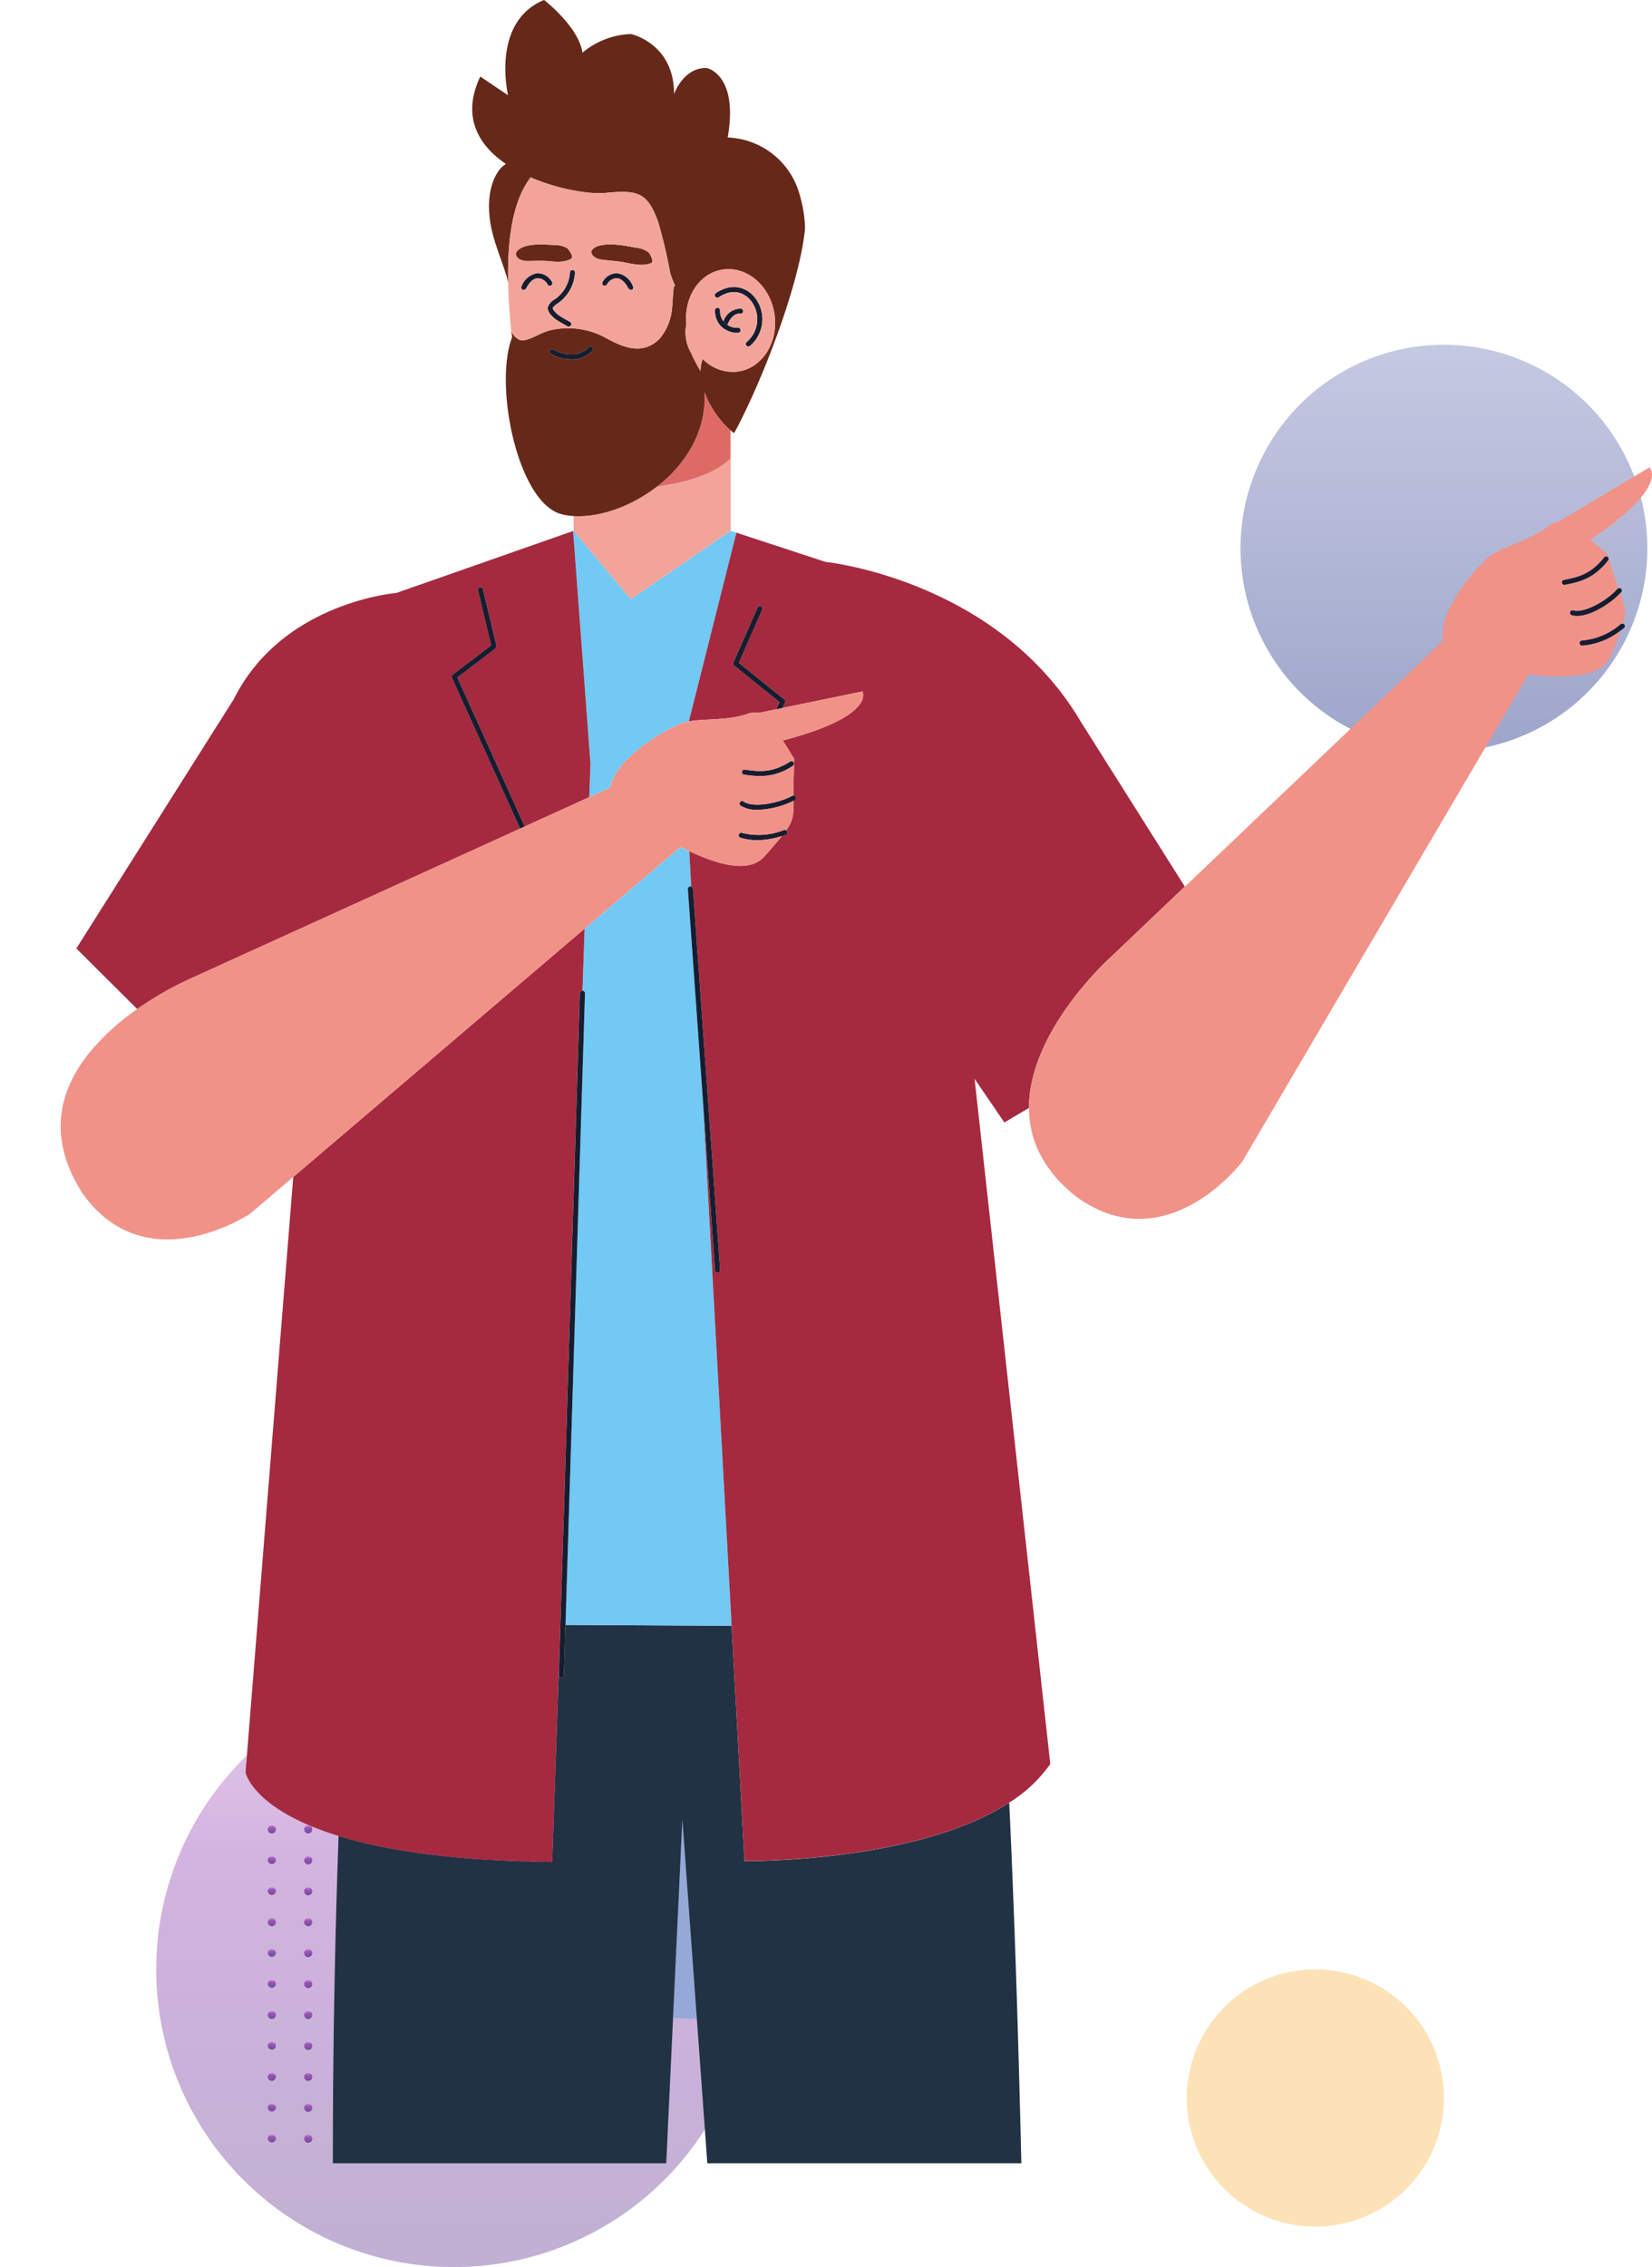 <svg xmlns="http://www.w3.org/2000/svg" xmlns:xlink="http://www.w3.org/1999/xlink" width="272.5" height="373.894" viewBox="0 0 272.5 373.894">
  <defs>
    <linearGradient id="linear-gradient" x1="0.5" x2="0.5" y2="1" gradientUnits="objectBoundingBox">
      <stop offset="0" stop-color="#7e89be"/>
      <stop offset="1" stop-color="#29398a"/>
    </linearGradient>
    <linearGradient id="linear-gradient-2" x1="0.5" x2="0.5" y2="1" gradientUnits="objectBoundingBox">
      <stop offset="0" stop-color="#ba68c8"/>
      <stop offset="0.19" stop-color="#9139af"/>
      <stop offset="0.31" stop-color="#7b1fa2"/>
      <stop offset="1" stop-color="#45147b"/>
    </linearGradient>
  </defs>
  <g id="_1" data-name="1" transform="translate(-202.75 -2903.77)">
    <g id="Group_148644" data-name="Group 148644" transform="translate(202.75 2960.628)" opacity="0.76">
      <path id="Path_145969" data-name="Path 145969" d="M33.552,0A33.552,33.552,0,1,1,0,33.552,33.552,33.552,0,0,1,33.552,0Z" transform="translate(204.624)" opacity="0.6" fill="url(#linear-gradient)" style="mix-blend-mode: multiply;isolation: isolate"/>
      <rect id="Rectangle_34812" data-name="Rectangle 34812" width="261.766" height="180.936" transform="translate(0 27.524)" fill="none"/>
      <path id="Path_145971" data-name="Path 145971" d="M21.209,0A21.209,21.209,0,1,1,0,21.209,21.209,21.209,0,0,1,21.209,0Z" transform="translate(195.758 267.932)" fill="#fda929" opacity="0.444" style="mix-blend-mode: multiply;isolation: isolate"/>
      <g id="Group_145732" data-name="Group 145732" transform="translate(25.768 218.829)">
        <path id="Path_145968" data-name="Path 145968" d="M49.1,0A49.1,49.1,0,1,1,0,49.1,49.1,49.1,0,0,1,49.1,0Z" transform="translate(0 0)" opacity="0.444" fill="url(#linear-gradient-2)" style="mix-blend-mode: multiply;isolation: isolate"/>
        <g id="Group_78276" data-name="Group 78276" transform="translate(18.405 20.246)">
          <g id="Group_53306" data-name="Group 53306" transform="translate(0)">
            <path id="Path_99200" data-name="Path 99200" d="M415.547,50.861a.667.667,0,1,1-.667-.637A.653.653,0,0,1,415.547,50.861Z" transform="translate(-414.214 -50.224)" fill="url(#linear-gradient-2)"/>
            <path id="Path_99201" data-name="Path 99201" d="M423.993,50.861a.667.667,0,1,1-.666-.637A.652.652,0,0,1,423.993,50.861Z" transform="translate(-416.659 -50.224)" fill="url(#linear-gradient-2)"/>
            <path id="Path_99202" data-name="Path 99202" d="M432.439,50.861a.667.667,0,1,1-.666-.637A.652.652,0,0,1,432.439,50.861Z" transform="translate(-419.105 -50.224)" fill="url(#linear-gradient-2)"/>
            <path id="Path_99203" data-name="Path 99203" d="M440.887,50.861a.667.667,0,1,1-.667-.637A.653.653,0,0,1,440.887,50.861Z" transform="translate(-421.55 -50.224)" fill="url(#linear-gradient-2)"/>
            <path id="Path_99204" data-name="Path 99204" d="M449.332,50.861a.667.667,0,1,1-.666-.637A.653.653,0,0,1,449.332,50.861Z" transform="translate(-423.996 -50.224)" fill="url(#linear-gradient-2)"/>
            <path id="Path_99205" data-name="Path 99205" d="M457.778,50.861a.667.667,0,1,1-.666-.637A.652.652,0,0,1,457.778,50.861Z" transform="translate(-426.441 -50.224)" fill="url(#linear-gradient-2)"/>
            <path id="Path_99206" data-name="Path 99206" d="M466.226,50.861a.667.667,0,1,1-.667-.637A.653.653,0,0,1,466.226,50.861Z" transform="translate(-428.887 -50.224)" fill="url(#linear-gradient-2)"/>
            <path id="Path_99207" data-name="Path 99207" d="M474.672,50.861a.667.667,0,1,1-.667-.637A.653.653,0,0,1,474.672,50.861Z" transform="translate(-431.332 -50.224)" fill="url(#linear-gradient-2)"/>
            <path id="Path_99208" data-name="Path 99208" d="M483.118,50.861a.667.667,0,1,1-.667-.637A.653.653,0,0,1,483.118,50.861Z" transform="translate(-433.777 -50.224)" fill="url(#linear-gradient-2)"/>
            <path id="Path_99209" data-name="Path 99209" d="M491.564,50.861a.667.667,0,1,1-.667-.637A.653.653,0,0,1,491.564,50.861Z" transform="translate(-436.223 -50.224)" fill="url(#linear-gradient-2)"/>
            <path id="Path_99210" data-name="Path 99210" d="M500.011,50.861a.667.667,0,1,1-.667-.637A.653.653,0,0,1,500.011,50.861Z" transform="translate(-438.669 -50.224)" fill="url(#linear-gradient-2)"/>
          </g>
          <g id="Group_53307" data-name="Group 53307" transform="translate(0 5.101)">
            <path id="Path_99211" data-name="Path 99211" d="M415.547,58.369a.667.667,0,1,1-.667-.637A.653.653,0,0,1,415.547,58.369Z" transform="translate(-414.214 -57.732)" fill="url(#linear-gradient-2)"/>
            <path id="Path_99212" data-name="Path 99212" d="M423.993,58.369a.667.667,0,1,1-.666-.637A.652.652,0,0,1,423.993,58.369Z" transform="translate(-416.659 -57.732)" fill="url(#linear-gradient-2)"/>
            <path id="Path_99213" data-name="Path 99213" d="M432.439,58.369a.667.667,0,1,1-.666-.637A.652.652,0,0,1,432.439,58.369Z" transform="translate(-419.105 -57.732)" fill="url(#linear-gradient-2)"/>
            <path id="Path_99214" data-name="Path 99214" d="M440.887,58.369a.667.667,0,1,1-.667-.637A.653.653,0,0,1,440.887,58.369Z" transform="translate(-421.55 -57.732)" fill="url(#linear-gradient-2)"/>
            <path id="Path_99215" data-name="Path 99215" d="M449.332,58.369a.667.667,0,1,1-.666-.637A.653.653,0,0,1,449.332,58.369Z" transform="translate(-423.996 -57.732)" fill="url(#linear-gradient-2)"/>
            <path id="Path_99216" data-name="Path 99216" d="M457.778,58.369a.667.667,0,1,1-.666-.637A.652.652,0,0,1,457.778,58.369Z" transform="translate(-426.441 -57.732)" fill="url(#linear-gradient-2)"/>
            <path id="Path_99217" data-name="Path 99217" d="M466.226,58.369a.667.667,0,1,1-.667-.637A.653.653,0,0,1,466.226,58.369Z" transform="translate(-428.887 -57.732)" fill="url(#linear-gradient-2)"/>
            <path id="Path_99218" data-name="Path 99218" d="M474.672,58.369a.667.667,0,1,1-.667-.637A.653.653,0,0,1,474.672,58.369Z" transform="translate(-431.332 -57.732)" fill="url(#linear-gradient-2)"/>
            <path id="Path_99219" data-name="Path 99219" d="M483.118,58.369a.667.667,0,1,1-.667-.637A.653.653,0,0,1,483.118,58.369Z" transform="translate(-433.777 -57.732)" fill="url(#linear-gradient-2)"/>
            <path id="Path_99220" data-name="Path 99220" d="M491.564,58.369a.667.667,0,1,1-.667-.637A.653.653,0,0,1,491.564,58.369Z" transform="translate(-436.223 -57.732)" fill="url(#linear-gradient-2)"/>
            <path id="Path_99221" data-name="Path 99221" d="M500.011,58.369a.667.667,0,1,1-.667-.637A.653.653,0,0,1,500.011,58.369Z" transform="translate(-438.669 -57.732)" fill="url(#linear-gradient-2)"/>
          </g>
          <g id="Group_53308" data-name="Group 53308" transform="translate(0 10.202)">
            <ellipse id="Ellipse_3955" data-name="Ellipse 3955" cx="0.667" cy="0.638" rx="0.667" ry="0.638" fill="url(#linear-gradient-2)"/>
            <path id="Path_99222" data-name="Path 99222" d="M423.993,65.877a.667.667,0,1,1-.666-.637A.653.653,0,0,1,423.993,65.877Z" transform="translate(-416.659 -65.24)" fill="url(#linear-gradient-2)"/>
            <ellipse id="Ellipse_3956" data-name="Ellipse 3956" cx="0.667" cy="0.638" rx="0.667" ry="0.638" transform="translate(12.002)" fill="url(#linear-gradient-2)"/>
            <path id="Path_99223" data-name="Path 99223" d="M440.887,65.877a.667.667,0,1,1-.667-.637A.653.653,0,0,1,440.887,65.877Z" transform="translate(-421.55 -65.24)" fill="url(#linear-gradient-2)"/>
            <path id="Path_99224" data-name="Path 99224" d="M449.332,65.877a.667.667,0,1,1-.666-.637A.653.653,0,0,1,449.332,65.877Z" transform="translate(-423.996 -65.24)" fill="url(#linear-gradient-2)"/>
            <ellipse id="Ellipse_3957" data-name="Ellipse 3957" cx="0.667" cy="0.638" rx="0.667" ry="0.638" transform="translate(30.004)" fill="url(#linear-gradient-2)"/>
            <path id="Path_99225" data-name="Path 99225" d="M466.226,65.877a.667.667,0,1,1-.667-.637A.654.654,0,0,1,466.226,65.877Z" transform="translate(-428.887 -65.24)" fill="url(#linear-gradient-2)"/>
            <ellipse id="Ellipse_3958" data-name="Ellipse 3958" cx="0.667" cy="0.638" rx="0.667" ry="0.638" transform="translate(42.006)" fill="url(#linear-gradient-2)"/>
            <ellipse id="Ellipse_3959" data-name="Ellipse 3959" cx="0.667" cy="0.638" rx="0.667" ry="0.638" transform="translate(48.007)" fill="url(#linear-gradient-2)"/>
            <path id="Path_99226" data-name="Path 99226" d="M491.564,65.877a.667.667,0,1,1-.667-.637A.654.654,0,0,1,491.564,65.877Z" transform="translate(-436.223 -65.24)" fill="url(#linear-gradient-2)"/>
            <path id="Path_99227" data-name="Path 99227" d="M500.011,65.877a.667.667,0,1,1-.667-.637A.653.653,0,0,1,500.011,65.877Z" transform="translate(-438.669 -65.24)" fill="url(#linear-gradient-2)"/>
          </g>
          <g id="Group_53309" data-name="Group 53309" transform="translate(0 15.303)">
            <ellipse id="Ellipse_3960" data-name="Ellipse 3960" cx="0.667" cy="0.638" rx="0.667" ry="0.638" transform="translate(0 0)" fill="url(#linear-gradient-2)"/>
            <path id="Path_99228" data-name="Path 99228" d="M423.993,73.385a.667.667,0,1,1-.666-.638A.652.652,0,0,1,423.993,73.385Z" transform="translate(-416.659 -72.747)" fill="url(#linear-gradient-2)"/>
            <ellipse id="Ellipse_3961" data-name="Ellipse 3961" cx="0.667" cy="0.638" rx="0.667" ry="0.638" transform="translate(12.002 0)" fill="url(#linear-gradient-2)"/>
            <path id="Path_99229" data-name="Path 99229" d="M440.887,73.385a.667.667,0,1,1-.667-.638A.653.653,0,0,1,440.887,73.385Z" transform="translate(-421.55 -72.747)" fill="url(#linear-gradient-2)"/>
            <path id="Path_99230" data-name="Path 99230" d="M449.332,73.385a.667.667,0,1,1-.666-.638A.652.652,0,0,1,449.332,73.385Z" transform="translate(-423.996 -72.747)" fill="url(#linear-gradient-2)"/>
            <ellipse id="Ellipse_3962" data-name="Ellipse 3962" cx="0.667" cy="0.638" rx="0.667" ry="0.638" transform="translate(30.004 0)" fill="url(#linear-gradient-2)"/>
            <path id="Path_99231" data-name="Path 99231" d="M466.226,73.385a.667.667,0,1,1-.667-.638A.653.653,0,0,1,466.226,73.385Z" transform="translate(-428.887 -72.747)" fill="url(#linear-gradient-2)"/>
            <ellipse id="Ellipse_3963" data-name="Ellipse 3963" cx="0.667" cy="0.638" rx="0.667" ry="0.638" transform="translate(42.006 0)" fill="url(#linear-gradient-2)"/>
            <ellipse id="Ellipse_3964" data-name="Ellipse 3964" cx="0.667" cy="0.638" rx="0.667" ry="0.638" transform="translate(48.007 0)" fill="url(#linear-gradient-2)"/>
            <path id="Path_99232" data-name="Path 99232" d="M491.564,73.385a.667.667,0,1,1-.667-.638A.653.653,0,0,1,491.564,73.385Z" transform="translate(-436.223 -72.747)" fill="url(#linear-gradient-2)"/>
            <path id="Path_99233" data-name="Path 99233" d="M500.011,73.385a.667.667,0,1,1-.667-.638A.653.653,0,0,1,500.011,73.385Z" transform="translate(-438.669 -72.747)" fill="url(#linear-gradient-2)"/>
          </g>
          <g id="Group_53310" data-name="Group 53310" transform="translate(0 20.404)">
            <path id="Path_99234" data-name="Path 99234" d="M415.547,80.893a.667.667,0,1,1-.667-.638A.653.653,0,0,1,415.547,80.893Z" transform="translate(-414.214 -80.255)" fill="url(#linear-gradient-2)"/>
            <path id="Path_99235" data-name="Path 99235" d="M423.993,80.893a.667.667,0,1,1-.666-.638A.652.652,0,0,1,423.993,80.893Z" transform="translate(-416.659 -80.255)" fill="url(#linear-gradient-2)"/>
            <path id="Path_99236" data-name="Path 99236" d="M432.439,80.893a.667.667,0,1,1-.666-.638A.652.652,0,0,1,432.439,80.893Z" transform="translate(-419.105 -80.255)" fill="url(#linear-gradient-2)"/>
            <path id="Path_99237" data-name="Path 99237" d="M440.887,80.893a.667.667,0,1,1-.667-.638A.653.653,0,0,1,440.887,80.893Z" transform="translate(-421.55 -80.255)" fill="url(#linear-gradient-2)"/>
            <path id="Path_99238" data-name="Path 99238" d="M449.332,80.893a.667.667,0,1,1-.666-.638A.652.652,0,0,1,449.332,80.893Z" transform="translate(-423.996 -80.255)" fill="url(#linear-gradient-2)"/>
            <path id="Path_99239" data-name="Path 99239" d="M457.778,80.893a.667.667,0,1,1-.666-.638A.652.652,0,0,1,457.778,80.893Z" transform="translate(-426.441 -80.255)" fill="url(#linear-gradient-2)"/>
            <path id="Path_99240" data-name="Path 99240" d="M466.226,80.893a.667.667,0,1,1-.667-.638A.653.653,0,0,1,466.226,80.893Z" transform="translate(-428.887 -80.255)" fill="url(#linear-gradient-2)"/>
            <path id="Path_99241" data-name="Path 99241" d="M474.672,80.893a.667.667,0,1,1-.667-.638A.652.652,0,0,1,474.672,80.893Z" transform="translate(-431.332 -80.255)" fill="url(#linear-gradient-2)"/>
            <path id="Path_99242" data-name="Path 99242" d="M483.118,80.893a.667.667,0,1,1-.667-.638A.652.652,0,0,1,483.118,80.893Z" transform="translate(-433.777 -80.255)" fill="url(#linear-gradient-2)"/>
            <path id="Path_99243" data-name="Path 99243" d="M491.564,80.893a.667.667,0,1,1-.667-.638A.653.653,0,0,1,491.564,80.893Z" transform="translate(-436.223 -80.255)" fill="url(#linear-gradient-2)"/>
            <path id="Path_99244" data-name="Path 99244" d="M500.011,80.893a.667.667,0,1,1-.667-.638A.653.653,0,0,1,500.011,80.893Z" transform="translate(-438.669 -80.255)" fill="url(#linear-gradient-2)"/>
          </g>
          <g id="Group_53311" data-name="Group 53311" transform="translate(0 25.505)">
            <ellipse id="Ellipse_3965" data-name="Ellipse 3965" cx="0.667" cy="0.638" rx="0.667" ry="0.638" transform="translate(0 0)" fill="url(#linear-gradient-2)"/>
            <path id="Path_99245" data-name="Path 99245" d="M423.993,88.4a.667.667,0,1,1-.666-.638A.652.652,0,0,1,423.993,88.4Z" transform="translate(-416.659 -87.763)" fill="url(#linear-gradient-2)"/>
            <ellipse id="Ellipse_3966" data-name="Ellipse 3966" cx="0.667" cy="0.638" rx="0.667" ry="0.638" transform="translate(12.002 0)" fill="url(#linear-gradient-2)"/>
            <path id="Path_99246" data-name="Path 99246" d="M440.887,88.4a.667.667,0,1,1-.667-.638A.653.653,0,0,1,440.887,88.4Z" transform="translate(-421.55 -87.763)" fill="url(#linear-gradient-2)"/>
            <path id="Path_99247" data-name="Path 99247" d="M449.332,88.4a.667.667,0,1,1-.666-.638A.652.652,0,0,1,449.332,88.4Z" transform="translate(-423.996 -87.763)" fill="url(#linear-gradient-2)"/>
            <ellipse id="Ellipse_3967" data-name="Ellipse 3967" cx="0.667" cy="0.638" rx="0.667" ry="0.638" transform="translate(30.004 0)" fill="url(#linear-gradient-2)"/>
            <path id="Path_99248" data-name="Path 99248" d="M466.226,88.4a.667.667,0,1,1-.667-.638A.653.653,0,0,1,466.226,88.4Z" transform="translate(-428.887 -87.763)" fill="url(#linear-gradient-2)"/>
            <ellipse id="Ellipse_3968" data-name="Ellipse 3968" cx="0.667" cy="0.638" rx="0.667" ry="0.638" transform="translate(42.006 0)" fill="url(#linear-gradient-2)"/>
            <ellipse id="Ellipse_3969" data-name="Ellipse 3969" cx="0.667" cy="0.638" rx="0.667" ry="0.638" transform="translate(48.007 0)" fill="url(#linear-gradient-2)"/>
            <path id="Path_99249" data-name="Path 99249" d="M491.564,88.4a.667.667,0,1,1-.667-.638A.653.653,0,0,1,491.564,88.4Z" transform="translate(-436.223 -87.763)" fill="url(#linear-gradient-2)"/>
            <path id="Path_99250" data-name="Path 99250" d="M500.011,88.4a.667.667,0,1,1-.667-.638A.653.653,0,0,1,500.011,88.4Z" transform="translate(-438.669 -87.763)" fill="url(#linear-gradient-2)"/>
          </g>
          <g id="Group_53312" data-name="Group 53312" transform="translate(0 30.607)">
            <ellipse id="Ellipse_3970" data-name="Ellipse 3970" cx="0.667" cy="0.638" rx="0.667" ry="0.638" fill="url(#linear-gradient-2)"/>
            <path id="Path_99251" data-name="Path 99251" d="M423.993,95.908a.667.667,0,1,1-.666-.637A.653.653,0,0,1,423.993,95.908Z" transform="translate(-416.659 -95.271)" fill="url(#linear-gradient-2)"/>
            <ellipse id="Ellipse_3971" data-name="Ellipse 3971" cx="0.667" cy="0.638" rx="0.667" ry="0.638" transform="translate(12.002)" fill="url(#linear-gradient-2)"/>
            <path id="Path_99252" data-name="Path 99252" d="M440.887,95.908a.667.667,0,1,1-.667-.637A.653.653,0,0,1,440.887,95.908Z" transform="translate(-421.55 -95.271)" fill="url(#linear-gradient-2)"/>
            <path id="Path_99253" data-name="Path 99253" d="M449.332,95.908a.667.667,0,1,1-.666-.637A.653.653,0,0,1,449.332,95.908Z" transform="translate(-423.996 -95.271)" fill="url(#linear-gradient-2)"/>
            <ellipse id="Ellipse_3972" data-name="Ellipse 3972" cx="0.667" cy="0.638" rx="0.667" ry="0.638" transform="translate(30.004)" fill="url(#linear-gradient-2)"/>
            <path id="Path_99254" data-name="Path 99254" d="M466.226,95.908a.667.667,0,1,1-.667-.637A.653.653,0,0,1,466.226,95.908Z" transform="translate(-428.887 -95.271)" fill="url(#linear-gradient-2)"/>
            <ellipse id="Ellipse_3973" data-name="Ellipse 3973" cx="0.667" cy="0.638" rx="0.667" ry="0.638" transform="translate(42.006)" fill="url(#linear-gradient-2)"/>
            <ellipse id="Ellipse_3974" data-name="Ellipse 3974" cx="0.667" cy="0.638" rx="0.667" ry="0.638" transform="translate(48.007)" fill="url(#linear-gradient-2)"/>
            <path id="Path_99255" data-name="Path 99255" d="M491.564,95.908a.667.667,0,1,1-.667-.637A.653.653,0,0,1,491.564,95.908Z" transform="translate(-436.223 -95.271)" fill="url(#linear-gradient-2)"/>
            <path id="Path_99256" data-name="Path 99256" d="M500.011,95.908a.667.667,0,1,1-.667-.637A.653.653,0,0,1,500.011,95.908Z" transform="translate(-438.669 -95.271)" fill="url(#linear-gradient-2)"/>
          </g>
          <g id="Group_53313" data-name="Group 53313" transform="translate(0 35.708)">
            <path id="Path_99257" data-name="Path 99257" d="M415.547,103.416a.667.667,0,1,1-.667-.637A.653.653,0,0,1,415.547,103.416Z" transform="translate(-414.214 -102.779)" fill="url(#linear-gradient-2)"/>
            <path id="Path_99258" data-name="Path 99258" d="M423.993,103.416a.667.667,0,1,1-.666-.637A.652.652,0,0,1,423.993,103.416Z" transform="translate(-416.659 -102.779)" fill="url(#linear-gradient-2)"/>
            <path id="Path_99259" data-name="Path 99259" d="M432.439,103.416a.667.667,0,1,1-.666-.637A.652.652,0,0,1,432.439,103.416Z" transform="translate(-419.105 -102.779)" fill="url(#linear-gradient-2)"/>
            <path id="Path_99260" data-name="Path 99260" d="M440.887,103.416a.667.667,0,1,1-.667-.637A.653.653,0,0,1,440.887,103.416Z" transform="translate(-421.55 -102.779)" fill="url(#linear-gradient-2)"/>
            <path id="Path_99261" data-name="Path 99261" d="M449.332,103.416a.667.667,0,1,1-.666-.637A.653.653,0,0,1,449.332,103.416Z" transform="translate(-423.996 -102.779)" fill="url(#linear-gradient-2)"/>
            <path id="Path_99262" data-name="Path 99262" d="M457.778,103.416a.667.667,0,1,1-.666-.637A.652.652,0,0,1,457.778,103.416Z" transform="translate(-426.441 -102.779)" fill="url(#linear-gradient-2)"/>
            <path id="Path_99263" data-name="Path 99263" d="M466.226,103.416a.667.667,0,1,1-.667-.637A.653.653,0,0,1,466.226,103.416Z" transform="translate(-428.887 -102.779)" fill="url(#linear-gradient-2)"/>
            <path id="Path_99264" data-name="Path 99264" d="M474.672,103.416a.667.667,0,1,1-.667-.637A.653.653,0,0,1,474.672,103.416Z" transform="translate(-431.332 -102.779)" fill="url(#linear-gradient-2)"/>
            <path id="Path_99265" data-name="Path 99265" d="M483.118,103.416a.667.667,0,1,1-.667-.637A.653.653,0,0,1,483.118,103.416Z" transform="translate(-433.777 -102.779)" fill="url(#linear-gradient-2)"/>
            <path id="Path_99266" data-name="Path 99266" d="M491.564,103.416a.667.667,0,1,1-.667-.637A.653.653,0,0,1,491.564,103.416Z" transform="translate(-436.223 -102.779)" fill="url(#linear-gradient-2)"/>
            <path id="Path_99267" data-name="Path 99267" d="M500.011,103.416a.667.667,0,1,1-.667-.637A.653.653,0,0,1,500.011,103.416Z" transform="translate(-438.669 -102.779)" fill="url(#linear-gradient-2)"/>
          </g>
          <g id="Group_53314" data-name="Group 53314" transform="translate(0 40.809)">
            <ellipse id="Ellipse_3975" data-name="Ellipse 3975" cx="0.667" cy="0.638" rx="0.667" ry="0.638" fill="url(#linear-gradient-2)"/>
            <path id="Path_99268" data-name="Path 99268" d="M423.993,110.924a.667.667,0,1,1-.666-.637A.653.653,0,0,1,423.993,110.924Z" transform="translate(-416.659 -110.287)" fill="url(#linear-gradient-2)"/>
            <ellipse id="Ellipse_3976" data-name="Ellipse 3976" cx="0.667" cy="0.638" rx="0.667" ry="0.638" transform="translate(12.002)" fill="url(#linear-gradient-2)"/>
            <path id="Path_99269" data-name="Path 99269" d="M440.887,110.924a.667.667,0,1,1-.667-.637A.653.653,0,0,1,440.887,110.924Z" transform="translate(-421.55 -110.287)" fill="url(#linear-gradient-2)"/>
            <path id="Path_99270" data-name="Path 99270" d="M449.332,110.924a.667.667,0,1,1-.666-.637A.653.653,0,0,1,449.332,110.924Z" transform="translate(-423.996 -110.287)" fill="url(#linear-gradient-2)"/>
            <ellipse id="Ellipse_3977" data-name="Ellipse 3977" cx="0.667" cy="0.638" rx="0.667" ry="0.638" transform="translate(30.004)" fill="url(#linear-gradient-2)"/>
            <path id="Path_99271" data-name="Path 99271" d="M466.226,110.924a.667.667,0,1,1-.667-.637A.654.654,0,0,1,466.226,110.924Z" transform="translate(-428.887 -110.287)" fill="url(#linear-gradient-2)"/>
            <ellipse id="Ellipse_3978" data-name="Ellipse 3978" cx="0.667" cy="0.638" rx="0.667" ry="0.638" transform="translate(42.006)" fill="url(#linear-gradient-2)"/>
            <ellipse id="Ellipse_3979" data-name="Ellipse 3979" cx="0.667" cy="0.638" rx="0.667" ry="0.638" transform="translate(48.007)" fill="url(#linear-gradient-2)"/>
            <path id="Path_99272" data-name="Path 99272" d="M491.564,110.924a.667.667,0,1,1-.667-.637A.654.654,0,0,1,491.564,110.924Z" transform="translate(-436.223 -110.287)" fill="url(#linear-gradient-2)"/>
            <path id="Path_99273" data-name="Path 99273" d="M500.011,110.924a.667.667,0,1,1-.667-.637A.653.653,0,0,1,500.011,110.924Z" transform="translate(-438.669 -110.287)" fill="url(#linear-gradient-2)"/>
          </g>
          <g id="Group_53315" data-name="Group 53315" transform="translate(0 45.91)">
            <path id="Path_99274" data-name="Path 99274" d="M415.547,118.432a.667.667,0,1,1-.667-.638A.653.653,0,0,1,415.547,118.432Z" transform="translate(-414.214 -117.794)" fill="url(#linear-gradient-2)"/>
            <path id="Path_99275" data-name="Path 99275" d="M423.993,118.432a.667.667,0,1,1-.666-.638A.653.653,0,0,1,423.993,118.432Z" transform="translate(-416.659 -117.794)" fill="url(#linear-gradient-2)"/>
            <path id="Path_99276" data-name="Path 99276" d="M432.439,118.432a.667.667,0,1,1-.666-.638A.653.653,0,0,1,432.439,118.432Z" transform="translate(-419.105 -117.794)" fill="url(#linear-gradient-2)"/>
            <path id="Path_99277" data-name="Path 99277" d="M440.887,118.432a.667.667,0,1,1-.667-.638A.653.653,0,0,1,440.887,118.432Z" transform="translate(-421.55 -117.794)" fill="url(#linear-gradient-2)"/>
            <path id="Path_99278" data-name="Path 99278" d="M449.332,118.432a.667.667,0,1,1-.666-.638A.653.653,0,0,1,449.332,118.432Z" transform="translate(-423.996 -117.794)" fill="url(#linear-gradient-2)"/>
            <path id="Path_99279" data-name="Path 99279" d="M457.778,118.432a.667.667,0,1,1-.666-.638A.653.653,0,0,1,457.778,118.432Z" transform="translate(-426.441 -117.794)" fill="url(#linear-gradient-2)"/>
            <path id="Path_99280" data-name="Path 99280" d="M466.226,118.432a.667.667,0,1,1-.667-.638A.654.654,0,0,1,466.226,118.432Z" transform="translate(-428.887 -117.794)" fill="url(#linear-gradient-2)"/>
            <path id="Path_99281" data-name="Path 99281" d="M474.672,118.432a.667.667,0,1,1-.667-.638A.653.653,0,0,1,474.672,118.432Z" transform="translate(-431.332 -117.794)" fill="url(#linear-gradient-2)"/>
            <path id="Path_99282" data-name="Path 99282" d="M483.118,118.432a.667.667,0,1,1-.667-.638A.653.653,0,0,1,483.118,118.432Z" transform="translate(-433.777 -117.794)" fill="url(#linear-gradient-2)"/>
            <path id="Path_99283" data-name="Path 99283" d="M491.564,118.432a.667.667,0,1,1-.667-.638A.654.654,0,0,1,491.564,118.432Z" transform="translate(-436.223 -117.794)" fill="url(#linear-gradient-2)"/>
            <path id="Path_99284" data-name="Path 99284" d="M500.011,118.432a.667.667,0,1,1-.667-.638A.653.653,0,0,1,500.011,118.432Z" transform="translate(-438.669 -117.794)" fill="url(#linear-gradient-2)"/>
          </g>
          <g id="Group_53316" data-name="Group 53316" transform="translate(0 51.011)">
            <ellipse id="Ellipse_3980" data-name="Ellipse 3980" cx="0.667" cy="0.638" rx="0.667" ry="0.638" transform="translate(0 0)" fill="url(#linear-gradient-2)"/>
            <path id="Path_99285" data-name="Path 99285" d="M423.993,125.94a.667.667,0,1,1-.666-.638A.652.652,0,0,1,423.993,125.94Z" transform="translate(-416.659 -125.302)" fill="url(#linear-gradient-2)"/>
            <ellipse id="Ellipse_3981" data-name="Ellipse 3981" cx="0.667" cy="0.638" rx="0.667" ry="0.638" transform="translate(12.002 0)" fill="url(#linear-gradient-2)"/>
            <path id="Path_99286" data-name="Path 99286" d="M440.887,125.94a.667.667,0,1,1-.667-.638A.653.653,0,0,1,440.887,125.94Z" transform="translate(-421.55 -125.302)" fill="url(#linear-gradient-2)"/>
            <path id="Path_99287" data-name="Path 99287" d="M449.332,125.94a.667.667,0,1,1-.666-.638A.652.652,0,0,1,449.332,125.94Z" transform="translate(-423.996 -125.302)" fill="url(#linear-gradient-2)"/>
            <ellipse id="Ellipse_3982" data-name="Ellipse 3982" cx="0.667" cy="0.638" rx="0.667" ry="0.638" transform="translate(30.004 0)" fill="url(#linear-gradient-2)"/>
            <path id="Path_99288" data-name="Path 99288" d="M466.226,125.94a.667.667,0,1,1-.667-.638A.653.653,0,0,1,466.226,125.94Z" transform="translate(-428.887 -125.302)" fill="url(#linear-gradient-2)"/>
            <ellipse id="Ellipse_3983" data-name="Ellipse 3983" cx="0.667" cy="0.638" rx="0.667" ry="0.638" transform="translate(42.006 0)" fill="url(#linear-gradient-2)"/>
            <ellipse id="Ellipse_3984" data-name="Ellipse 3984" cx="0.667" cy="0.638" rx="0.667" ry="0.638" transform="translate(48.007 0)" fill="url(#linear-gradient-2)"/>
            <path id="Path_99289" data-name="Path 99289" d="M491.564,125.94a.667.667,0,1,1-.667-.638A.653.653,0,0,1,491.564,125.94Z" transform="translate(-436.223 -125.302)" fill="url(#linear-gradient-2)"/>
            <path id="Path_99290" data-name="Path 99290" d="M500.011,125.94a.667.667,0,1,1-.667-.638A.653.653,0,0,1,500.011,125.94Z" transform="translate(-438.669 -125.302)" fill="url(#linear-gradient-2)"/>
          </g>
          <g id="Group_53317" data-name="Group 53317" transform="translate(0 56.112)">
            <ellipse id="Ellipse_3985" data-name="Ellipse 3985" cx="0.667" cy="0.638" rx="0.667" ry="0.638" transform="translate(0 0)" fill="url(#linear-gradient-2)"/>
            <path id="Path_99291" data-name="Path 99291" d="M423.993,133.448a.667.667,0,1,1-.666-.638A.652.652,0,0,1,423.993,133.448Z" transform="translate(-416.659 -132.81)" fill="url(#linear-gradient-2)"/>
            <ellipse id="Ellipse_3986" data-name="Ellipse 3986" cx="0.667" cy="0.638" rx="0.667" ry="0.638" transform="translate(12.002 0)" fill="url(#linear-gradient-2)"/>
            <path id="Path_99292" data-name="Path 99292" d="M440.887,133.448a.667.667,0,1,1-.667-.638A.653.653,0,0,1,440.887,133.448Z" transform="translate(-421.55 -132.81)" fill="url(#linear-gradient-2)"/>
            <path id="Path_99293" data-name="Path 99293" d="M449.332,133.448a.667.667,0,1,1-.666-.638A.652.652,0,0,1,449.332,133.448Z" transform="translate(-423.996 -132.81)" fill="url(#linear-gradient-2)"/>
            <ellipse id="Ellipse_3987" data-name="Ellipse 3987" cx="0.667" cy="0.638" rx="0.667" ry="0.638" transform="translate(30.004 0)" fill="url(#linear-gradient-2)"/>
            <path id="Path_99294" data-name="Path 99294" d="M466.226,133.448a.667.667,0,1,1-.667-.638A.653.653,0,0,1,466.226,133.448Z" transform="translate(-428.887 -132.81)" fill="url(#linear-gradient-2)"/>
            <ellipse id="Ellipse_3988" data-name="Ellipse 3988" cx="0.667" cy="0.638" rx="0.667" ry="0.638" transform="translate(42.006 0)" fill="url(#linear-gradient-2)"/>
            <ellipse id="Ellipse_3989" data-name="Ellipse 3989" cx="0.667" cy="0.638" rx="0.667" ry="0.638" transform="translate(48.007 0)" fill="url(#linear-gradient-2)"/>
            <path id="Path_99295" data-name="Path 99295" d="M491.564,133.448a.667.667,0,1,1-.667-.638A.653.653,0,0,1,491.564,133.448Z" transform="translate(-436.223 -132.81)" fill="url(#linear-gradient-2)"/>
            <path id="Path_99296" data-name="Path 99296" d="M500.011,133.448a.667.667,0,1,1-.667-.638A.653.653,0,0,1,500.011,133.448Z" transform="translate(-438.669 -132.81)" fill="url(#linear-gradient-2)"/>
          </g>
        </g>
      </g>
    </g>
    <g id="Group_151581" data-name="Group 151581" transform="translate(-195.557 2273.77)">
      <g id="Group_151581-2" data-name="Group 151581" transform="translate(408.316 630)">
        <path id="Path_263652" data-name="Path 263652" d="M1451.023,1884.663q1.984.085,3.925.153l-2.39-32.91Z" transform="translate(-1350.009 -1551.875)" fill="#94a9d8"/>
        <path id="Path_263654" data-name="Path 263654" d="M1368.692,1805.024l-2.12-38.8-27.408-.146-.257,8.3a.421.421,0,0,1-.42.407h-.015a.422.422,0,0,1-.407-.435l.169-5.5-1.265,36.321c-16.569-.165-27.721-1.983-35.228-4.29-.26,7.323-.481,15.1-.643,23.26-.2,9.734-.308,20-.3,30.728h54.989l1.125-23.981,1.535-32.757,2.39,32.91,1.729,23.828h51.8c-.2-8.583-.436-17.218-.7-25.77-.362-11.5-.792-22.841-1.3-33.7C1396.967,1805.392,1368.692,1805.024,1368.692,1805.024Z" transform="translate(-1255.9 -1498.104)" fill="#213244"/>
        <path id="Path_263655" data-name="Path 263655" d="M1443.879,1237.385c4.776-.673,9.532-2.01,12.143-4.647l.009-4.646a16.148,16.148,0,0,1-4.309-6.325C1452.085,1228.271,1448.579,1233.738,1443.879,1237.385Z" transform="translate(-1345.533 -1157.117)" fill="#de6a66"/>
        <path id="Path_263656" data-name="Path 263656" d="M1470.109,1177.1c2.39-1.6,4.341-.706,5.367.661a4.934,4.934,0,0,1-.773,6.728.422.422,0,0,0-.053.594l.324.149.27-.1a5.778,5.778,0,0,0,.908-7.876c-1.2-1.6-3.629-2.778-6.509-.854a.42.42,0,1,0,.467.7Z" transform="translate(-1361.556 -1128.076)" fill="#161d2f"/>
        <path id="Path_263657" data-name="Path 263657" d="M1476.185,1184.928a2.976,2.976,0,0,0-2.892,2.075,2.162,2.162,0,0,0,.26.313,2.869,2.869,0,0,0,.406.3s0,0,.006-.007c.282-.987,1.214-1.993,2.085-1.848a.421.421,0,0,0,.136-.831Z" transform="translate(-1363.96 -1134.026)" fill="#161d2f"/>
        <path id="Path_263658" data-name="Path 263658" d="M1470.9,1186.784a2.683,2.683,0,0,1-.575-1.729.419.419,0,1,0-.824-.155,3.588,3.588,0,0,0,1.093,2.822,4.081,4.081,0,0,0,2.43.992l.343-.026a.416.416,0,0,0,.348-.482.422.422,0,0,0-.481-.35,2.7,2.7,0,0,1-1.668-.461,2.881,2.881,0,0,1-.406-.3A2.17,2.17,0,0,1,1470.9,1186.784Z" transform="translate(-1361.563 -1133.807)" fill="#161d2f"/>
        <path id="Path_263659" data-name="Path 263659" d="M1422.161,1169.279a2.783,2.783,0,0,0-2.4,1.458.421.421,0,0,0,.706.456,1.922,1.922,0,0,1,1.647-1.074c.7.038,1.386.65,1.923,1.721l.375.232.187-.045a.417.417,0,0,0,.188-.563A3.384,3.384,0,0,0,1422.161,1169.279Z" transform="translate(-1330.383 -1124.235)" fill="#161d2f"/>
        <path id="Path_263660" data-name="Path 263660" d="M1384.4,1172.072l.378-.232c.536-1.071,1.219-1.682,1.922-1.721a1.926,1.926,0,0,1,1.646,1.074.421.421,0,0,0,.707-.457,2.776,2.776,0,0,0-2.4-1.458,3.39,3.39,0,0,0-2.63,2.184.419.419,0,0,0,.187.563Z" transform="translate(-1308.011 -1124.235)" fill="#161d2f"/>
        <path id="Path_263661" data-name="Path 263661" d="M1416.328,1080.769a12.808,12.808,0,0,0-11.857-9.4c1.814-10.434-3.448-11.454-3.448-11.454-3.864-.139-5.4,4.289-5.4,4.289,0-8.419-7.147-9.9-7.147-9.9a13.182,13.182,0,0,0-7.971,3.086c-.547-4.209-6.325-8.7-6.325-8.7-8.839,3.648-5.939,15.715-5.939,15.715l-4.587-3.086c-3.133,6.624-.308,11.32,4.23,14.418a4.511,4.511,0,0,0-1.2,1.126c-1.532,2.217-1.778,5.16-1.466,7.812.045.387.1.765.169,1.137.535,2.939,1.77,5.672,2.64,8.551.067.223.143.525.232.871-.142-7.129.718-13.313,3.7-17.286,4.683,2.024,9.813,2.8,12.242,2.572,5.24-.5,7.03-.277,8.81,4.828a83.265,83.265,0,0,1,1.99,8.447,19.131,19.131,0,0,0,.8,2.03c-.1,0-.178.054-.219.28-.153.821-.224,3.6-.436,4.4a8.642,8.642,0,0,1-1.937,4.074c-2.772,2.735-5.891,1.459-8.863-.172a12.963,12.963,0,0,0-9.21-1.233c-1.738.478-2.377,1.151-4.1,1.614-.912.245-1.661-.428-2.281-1.4,0,0,0,0-.006,0a.444.444,0,0,0,.009.048c.044.344.213.706.092,1.03-2.93,7.932.982,27.106,8.18,29.021a10.705,10.705,0,0,0,2.032.317c4.208.285,9.455-1.525,13.728-4.841,4.7-3.646,8.206-9.114,7.843-15.618a16.147,16.147,0,0,0,4.309,6.325.156.156,0,0,1,.016.012c.191.165.381.315.57.453,4.772-8.79,10.921-25,11.7-33.823A21.216,21.216,0,0,0,1416.328,1080.769Zm-34.2,25.789a4.6,4.6,0,0,1-3.448,1.42,7.052,7.052,0,0,1-3.378-.919.421.421,0,0,1,.412-.734c1.784,1,4.272,1.282,5.8-.343a.421.421,0,0,1,.614.576Zm24.139,3.4a6.923,6.923,0,0,1-5.914-2.059c-.016.039-.026.079-.041.12a5.7,5.7,0,0,0-.324,1.877,26.61,26.61,0,0,1-1.557-2.977,6.912,6.912,0,0,1-.779-4.809,9.883,9.883,0,0,1-.025-1.646c.271-3.7,2.634-6.772,5.969-7.3,4-.636,7.831,2.609,8.568,7.249S1410.262,1109.316,1406.27,1109.953Z" transform="translate(-1294.443 -1048.695)" fill="#662919"/>
        <path id="Path_263662" data-name="Path 263662" d="M1420.586,1159.61c1.294.264,2.9.629,4.223.086.57-.233-.2-1.561-.417-1.776a4.358,4.358,0,0,0-2.228-.8c-1.808-.343-4.538-.858-6.264-.18-1.783.7-.73,1.974.681,2.165C1417.917,1159.29,1419.224,1159.336,1420.586,1159.61Z" transform="translate(-1327.417 -1116.3)" fill="#662919"/>
        <path id="Path_263663" data-name="Path 263663" d="M1386.975,1159.363c1.2.109,2.7.281,3.8-.405.477-.3-.416-1.521-.645-1.708a3.781,3.781,0,0,0-2.116-.528c-1.68-.129-4.208-.319-5.654.552-1.493.9-.356,2.034.939,2.06C1384.532,1159.356,1385.713,1159.251,1386.975,1159.363Z" transform="translate(-1306.553 -1116.299)" fill="#662919"/>
        <path id="Path_263664" data-name="Path 263664" d="M1397.159,1173.5a6.6,6.6,0,0,0,3.009-5.2.424.424,0,0,0-.419-.423h0a.421.421,0,0,0-.42.419,5.773,5.773,0,0,1-2.663,4.525,2,2,0,0,0-.986,1.266,1.633,1.633,0,0,0,.522,1.2c.581.641.792.8,2.758,1.9l.2.052.367-.214a.422.422,0,0,0-.161-.573c-1.9-1.062-2.038-1.176-2.546-1.732-.214-.238-.321-.429-.308-.551C1396.533,1173.976,1396.867,1173.707,1397.159,1173.5Z" transform="translate(-1315.333 -1123.354)" fill="#161d2f"/>
        <path id="Path_263665" data-name="Path 263665" d="M1426.167,1464.281l-2.469-34.688a.42.42,0,0,1,.39-.449c.061-.006.109.034.162.052l-.319-5.858c-.5-.23-.987-.465-1.461-.7l-15.8,13.464-.357,10.252a.422.422,0,0,1,.407.435l-3.217,104.137,27.408.146Z" transform="translate(-1320.24 -1282.955)" fill="#71c9f4"/>
        <path id="Path_263666" data-name="Path 263666" d="M1424.708,1314.813a7.61,7.61,0,0,1,1.258-.33l7.846-31.134-.948-.311-16.482,11.291-9.413-11.291-.1.032,2.86,38.327-.2,5.572,3.467-1.577C1413.889,1320.631,1421.729,1315.943,1424.708,1314.813Z" transform="translate(-1322.349 -1195.502)" fill="#71c9f4"/>
        <path id="Path_263667" data-name="Path 263667" d="M1269.454,1283.125l-29.171,10.229s-18.821,1.493-26.792,17.5l-25.974,41.12,10.043,10a53.913,53.913,0,0,1,8.994-5.123l54.161-24.638-11.254-24.9a.415.415,0,0,1,.129-.508l6.346-4.818-2.161-9.063a.42.42,0,1,1,.817-.194l2.227,9.33-.155.433-6.3,4.779,11.115,24.59,10.637-4.84.2-5.572-2.86-38.327Z" transform="translate(-1184.932 -1195.556)" fill="#a52a3f"/>
        <path id="Path_263668" data-name="Path 263668" d="M1262.234,1597.832s1.143,6.117,15.347,10.483c7.507,2.307,18.66,4.125,35.228,4.29l1.265-36.321,3.3-106.942a.429.429,0,0,1,.435-.41h0l.358-10.252-48.064,40.961Z" transform="translate(-1231.74 -1305.534)" fill="#a52a3f"/>
        <path id="Path_263669" data-name="Path 263669" d="M1522.66,1315.072c-13.806-23.409-41.949-26.359-41.949-26.359a.294.294,0,0,1-.022.028l-14.856-4.874h0L1457.988,1315c2.59-.48,6.1-.124,9.464-1.167a3.882,3.882,0,0,1,2.088-.244l2.85-.588.549-1.195-7.487-6.026a.42.42,0,0,1-.12-.5l3.978-9.052a.427.427,0,0,1,.557-.219.422.422,0,0,1,.214.556l-3.849,8.759,7.49,6.029a.416.416,0,0,1,.118.5l-.428.929,3.177-.655,10.036-2.074s1.946,3.389-9.6,7.067c-1.061.336-2.244.679-3.546,1.019l1.914,3.055c-.146,2.688-.139,4.573-.125,6.007a.4.4,0,0,1,.351.181.42.42,0,0,1-.146.576c-.06.035-.135.071-.2.106.013,2.307-.086,3.284-1.227,4.9a.383.383,0,0,1,.168.184.423.423,0,0,1-.255.537c-.185.067-.4.131-.6.194-.68.848-1.592,1.888-2.831,3.309-2.646,3.032-7.948,1.307-12.467-.8l.319,5.858a.4.4,0,0,1,.288.337l4.475,62.858a.424.424,0,0,1-.391.451h-.029a.419.419,0,0,1-.419-.391l-2.006-28.17,4.745,86.79,2.12,38.8s28.275.367,43.676-9.619a23.458,23.458,0,0,0,6.77-6.366l-12.487-112.994,4.911,7.191,4.062-2.4c-.027-12.729,13.331-24.718,13.331-24.718l12.372-11.781Z" transform="translate(-1354.372 -1196.021)" fill="#a52a3f"/>
        <path id="Path_263670" data-name="Path 263670" d="M1486.1,1332.176a.416.416,0,0,0-.118-.5l-7.49-6.029,3.849-8.759a.422.422,0,0,0-.214-.556.427.427,0,0,0-.557.219l-3.978,9.052a.421.421,0,0,0,.12.5l7.487,6.026-.549,1.2,1.023-.213Z" transform="translate(-1366.629 -1216.336)" fill="#161d2f"/>
        <path id="Path_263671" data-name="Path 263671" d="M1360.481,1318.067l.155-.433-2.227-9.33a.42.42,0,1,0-.817.194l2.161,9.063-6.346,4.818a.414.414,0,0,0-.128.508l11.254,24.9.767-.347-11.115-24.59Z" transform="translate(-1288.752 -1211.127)" fill="#161d2f"/>
        <path id="Path_263672" data-name="Path 263672" d="M1457.564,1440.5l2.469,34.688,2.006,28.17a.42.42,0,0,0,.419.391h.029a.424.424,0,0,0,.391-.451l-4.475-62.858a.4.4,0,0,0-.288-.337c-.053-.019-.1-.058-.162-.052A.419.419,0,0,0,1457.564,1440.5Z" transform="translate(-1354.106 -1293.865)" fill="#161d2f"/>
        <path id="Path_263673" data-name="Path 263673" d="M1404.878,1486.56a.423.423,0,0,0-.407-.435h0a.429.429,0,0,0-.435.41l-3.3,106.942-.169,5.5a.422.422,0,0,0,.407.435h.015a.422.422,0,0,0,.42-.407l.257-8.3Z" transform="translate(-1318.397 -1322.727)" fill="#161d2f"/>
        <path id="Path_263674" data-name="Path 263674" d="M1400.089,1203.829a4.6,4.6,0,0,0,3.448-1.42.421.421,0,0,0-.615-.576c-1.528,1.625-4.016,1.344-5.8.343a.421.421,0,0,0-.412.734A7.053,7.053,0,0,0,1400.089,1203.829Z" transform="translate(-1315.85 -1144.547)" fill="#161d2f"/>
        <path id="Path_263675" data-name="Path 263675" d="M1843.525,1298.7a.422.422,0,0,0,.412.34l.083-.009c2.31-.456,4.7-.929,7.122-4.016a.42.42,0,0,0-.663-.518c-2.232,2.836-4.365,3.261-6.623,3.709A.417.417,0,0,0,1843.525,1298.7Z" transform="translate(-1595.89 -1202.578)" fill="#161d2f"/>
        <path id="Path_263676" data-name="Path 263676" d="M1847.594,1312.016a.422.422,0,0,0-.242.808,3.115,3.115,0,0,0,.895.121c2.406,0,5.711-2.208,7.113-3.763.048-.051.111-.111.155-.162a.423.423,0,0,0-.053-.594.518.518,0,0,0-.594.051C1853.388,1310.242,1849.456,1312.578,1847.594,1312.016Z" transform="translate(-1598.105 -1211.356)" fill="#161d2f"/>
        <path id="Path_263677" data-name="Path 263677" d="M1858.113,1324.09a11.241,11.241,0,0,1-6.384,2.715.421.421,0,0,0,.018.842h.014a11.635,11.635,0,0,0,6.374-2.515c.173-.13.347-.261.5-.388a.418.418,0,0,0,.064-.593.4.4,0,0,0-.216-.118A.4.4,0,0,0,1858.113,1324.09Z" transform="translate(-1600.781 -1221.169)" fill="#161d2f"/>
        <path id="Path_263678" data-name="Path 263678" d="M1481.907,1386.13a.421.421,0,1,0-.118.833,18.948,18.948,0,0,0,2.646.242,9.57,9.57,0,0,0,5.4-1.7.425.425,0,0,0,.127-.582.42.42,0,0,0-.583-.125C1486.341,1386.75,1484.187,1386.448,1481.907,1386.13Z" transform="translate(-1369.056 -1259.208)" fill="#161d2f"/>
        <path id="Path_263679" data-name="Path 263679" d="M1481.019,1400.887a.421.421,0,0,0-.492.683,4.784,4.784,0,0,0,2.77.692,14.017,14.017,0,0,0,5.99-1.5c.065-.035.14-.071.2-.107a.42.42,0,0,0,.146-.576.4.4,0,0,0-.352-.181.415.415,0,0,0-.227.034C1487.074,1401.11,1482.6,1402.024,1481.019,1400.887Z" transform="translate(-1368.382 -1268.708)" fill="#161d2f"/>
        <path id="Path_263680" data-name="Path 263680" d="M1487.473,1415.112a11.224,11.224,0,0,1-6.919.474.421.421,0,1,0-.248.805,9.354,9.354,0,0,0,2.762.4,13.5,13.5,0,0,0,4.087-.69c.2-.063.416-.127.6-.194a.423.423,0,0,0,.255-.537.382.382,0,0,0-.168-.184A.4.4,0,0,0,1487.473,1415.112Z" transform="translate(-1368.167 -1278.228)" fill="#161d2f"/>
        <path id="Path_263681" data-name="Path 263681" d="M1477.4,1283.35h0l14.856,4.874a.291.291,0,0,0,.022-.028l-15.826-5.155Z" transform="translate(-1365.94 -1195.502)" fill="#f3a49a"/>
        <path id="Path_263682" data-name="Path 263682" d="M1433.008,1238.7l-.009,4.646c-2.611,2.638-7.367,3.974-12.143,4.647-4.273,3.317-9.519,5.126-13.728,4.842v2.428l9.413,11.291,16.483-11.291v-16.551Z" transform="translate(-1322.511 -1167.725)" fill="#f3a49a"/>
        <path id="Path_263683" data-name="Path 263683" d="M1457.474,1181.346a26.625,26.625,0,0,0,1.557,2.977,5.7,5.7,0,0,1,.324-1.877c.015-.041.025-.08.041-.119a6.923,6.923,0,0,0,5.914,2.059c3.992-.636,6.634-4.912,5.9-9.547s-4.571-7.885-8.568-7.249c-3.335.53-5.7,3.605-5.969,7.3a9.883,9.883,0,0,0,.025,1.646A6.911,6.911,0,0,0,1457.474,1181.346Zm8.1-6.485c-.871-.146-1.8.861-2.085,1.848,0,0-.006,0-.006.007a2.7,2.7,0,0,0,1.668.461.422.422,0,0,1,.482.35.417.417,0,0,1-.349.482l-.343.026a4.079,4.079,0,0,1-2.43-.993,3.587,3.587,0,0,1-1.093-2.822.419.419,0,1,1,.824.155,2.683,2.683,0,0,0,.575,1.729,2.976,2.976,0,0,1,2.892-2.075.421.421,0,0,1-.136.831Zm-4-3.4c2.88-1.924,5.305-.744,6.509.854a5.778,5.778,0,0,1-.908,7.876l-.27.1-.324-.149a.422.422,0,0,1,.053-.594,4.934,4.934,0,0,0,.773-6.728c-1.026-1.367-2.977-2.259-5.367-.661a.42.42,0,1,1-.467-.7Z" transform="translate(-1353.483 -1123.128)" fill="#f3a49a"/>
        <path id="Path_263684" data-name="Path 263684" d="M1379.635,1196.272c.121-.324-.048-.686-.092-1.03C1379.575,1195.586,1379.6,1195.926,1379.635,1196.272Z" transform="translate(-1305.229 -1140.501)" fill="#f3a49a"/>
        <path id="Path_263685" data-name="Path 263685" d="M1403.131,1153.655a8.641,8.641,0,0,0,1.936-4.074c.211-.807.283-3.582.436-4.4.041-.226.123-.285.219-.28a19.159,19.159,0,0,1-.8-2.03,83.3,83.3,0,0,0-1.99-8.447c-1.78-5.106-3.571-5.332-8.81-4.828-2.43.232-7.56-.548-12.243-2.572-2.981,3.973-3.84,10.157-3.7,17.286.054,2.615.239,5.357.5,8.154.62.976,1.369,1.649,2.281,1.4,1.724-.462,2.364-1.135,4.1-1.614a12.964,12.964,0,0,1,9.21,1.233C1397.24,1155.114,1400.359,1156.39,1403.131,1153.655Zm-22.955-14.918c1.446-.871,3.974-.68,5.654-.552a3.783,3.783,0,0,1,2.116.528c.229.187,1.122,1.408.645,1.708-1.106.687-2.6.515-3.8.406-1.262-.112-2.443-.007-3.672-.029C1379.82,1140.771,1378.683,1139.637,1380.176,1138.737Zm2.882,4.91c-.7.038-1.386.65-1.922,1.72l-.378.232-.188-.045a.419.419,0,0,1-.187-.563,3.39,3.39,0,0,1,2.63-2.184,2.776,2.776,0,0,1,2.4,1.458.421.421,0,0,1-.707.456A1.925,1.925,0,0,0,1383.058,1143.647Zm2.8,5.481c.508.556.645.67,2.546,1.732a.423.423,0,0,1,.161.573l-.368.214-.2-.052c-1.966-1.1-2.177-1.264-2.758-1.9a1.633,1.633,0,0,1-.522-1.2,2,2,0,0,1,.986-1.266,5.774,5.774,0,0,0,2.663-4.525.421.421,0,0,1,.42-.419h0a.424.424,0,0,1,.419.423,6.6,6.6,0,0,1-3.009,5.2c-.292.21-.626.478-.646.67C1385.533,1148.7,1385.639,1148.889,1385.854,1149.127Zm7-10.722c1.726-.678,4.456-.163,6.264.18a4.358,4.358,0,0,1,2.228.8c.216.214.988,1.542.417,1.776-1.323.543-2.929.178-4.223-.086-1.363-.275-2.67-.32-4.005-.5C1392.119,1140.38,1391.066,1139.107,1392.849,1138.406Zm1.021,6.44a.421.421,0,0,1-.125-.582,2.783,2.783,0,0,1,2.4-1.458,3.384,3.384,0,0,1,2.628,2.184.417.417,0,0,1-.188.563l-.187.045-.375-.232c-.537-1.071-1.22-1.682-1.923-1.72a1.921,1.921,0,0,0-1.647,1.074A.417.417,0,0,1,1393.87,1144.846Z" transform="translate(-1304.366 -1097.762)" fill="#f3a49a"/>
        <path id="Path_263686" data-name="Path 263686" d="M1695.557,1264.017a3.887,3.887,0,0,0-1.889.913c-3.324,2.45-7.487,3.141-9.638,4.933a29.438,29.438,0,0,0-6.083,7.763,10.42,10.42,0,0,0-1.5,6.072l-42.546,40.525L1621.526,1336s-13.359,11.99-13.331,24.718c.009,4.987,2.075,10.088,7.805,14.625,14.916,10.806,27.386-5.8,27.386-5.8l47.2-80.4a29.98,29.98,0,0,0,8.873.112c2.224-.428,4.017-1.386,4.776-3.265.7-1.745,1.221-3.025,1.588-4.048a11.634,11.634,0,0,1-6.374,2.516h-.015a.421.421,0,0,1-.017-.842,11.241,11.241,0,0,0,6.384-2.715.4.4,0,0,1,.375-.057c.546-1.9.318-2.861-.452-5.037-1.4,1.555-4.707,3.763-7.113,3.763a3.113,3.113,0,0,1-.895-.121.422.422,0,0,1,.242-.808c1.862.562,5.794-1.774,7.274-3.538a.4.4,0,0,1,.2-.105c-.482-1.351-1.11-3.128-1.853-5.717l-2.809-2.26c13.278-8.892,9.765-11.948,9.765-11.948Zm7.5,5.886a.42.42,0,0,1,.663.518c-2.422,3.086-4.812,3.559-7.122,4.016l-.083.009a.422.422,0,0,1-.412-.34.417.417,0,0,1,.331-.493C1698.694,1273.164,1700.827,1272.739,1703.059,1269.9Z" transform="translate(-1448.471 -1177.986)" fill="#f19288"/>
        <path id="Path_263687" data-name="Path 263687" d="M1302.816,1356.065l-3.177.655-1.023.213-2.85.588a3.885,3.885,0,0,0-2.088.244c-3.362,1.043-6.874.687-9.464,1.167a7.591,7.591,0,0,0-1.258.33c-2.978,1.129-10.818,5.818-11.705,10.58l-3.467,1.577-10.637,4.84-.767.347-54.161,24.638a53.928,53.928,0,0,0-8.994,5.123,38.845,38.845,0,0,0-7.92,7.227c-4.441,5.521-6.83,12.734-2.184,21.322.3.557.613,1.115.974,1.685,10.545,15.1,27.772,3.5,27.772,3.5l7.1-6.048,48.064-40.961,15.8-13.463c.474.235.963.47,1.461.7,4.519,2.105,9.821,3.83,12.467.8,1.239-1.421,2.15-2.461,2.831-3.309a13.5,13.5,0,0,1-4.087.69,9.351,9.351,0,0,1-2.762-.4.421.421,0,1,1,.248-.805,11.224,11.224,0,0,0,6.919-.474.4.4,0,0,1,.371.073c1.141-1.62,1.24-2.6,1.228-4.9a14.019,14.019,0,0,1-5.99,1.5,4.784,4.784,0,0,1-2.77-.692.421.421,0,0,1,.492-.683c1.579,1.137,6.056.223,8.034-.957a.415.415,0,0,1,.228-.034c-.013-1.434-.021-3.319.125-6.007l-1.914-3.055c1.3-.34,2.485-.683,3.545-1.019,11.545-3.678,9.6-7.067,9.6-7.067Zm-1.9,9.477a.421.421,0,1,1,.457.708,9.571,9.571,0,0,1-5.4,1.7,18.931,18.931,0,0,1-2.647-.242.421.421,0,1,1,.118-.833C1295.73,1367.191,1297.884,1367.493,1300.921,1365.542Z" transform="translate(-1180.599 -1239.951)" fill="#f19288"/>
      </g>
    </g>
  </g>
</svg>

